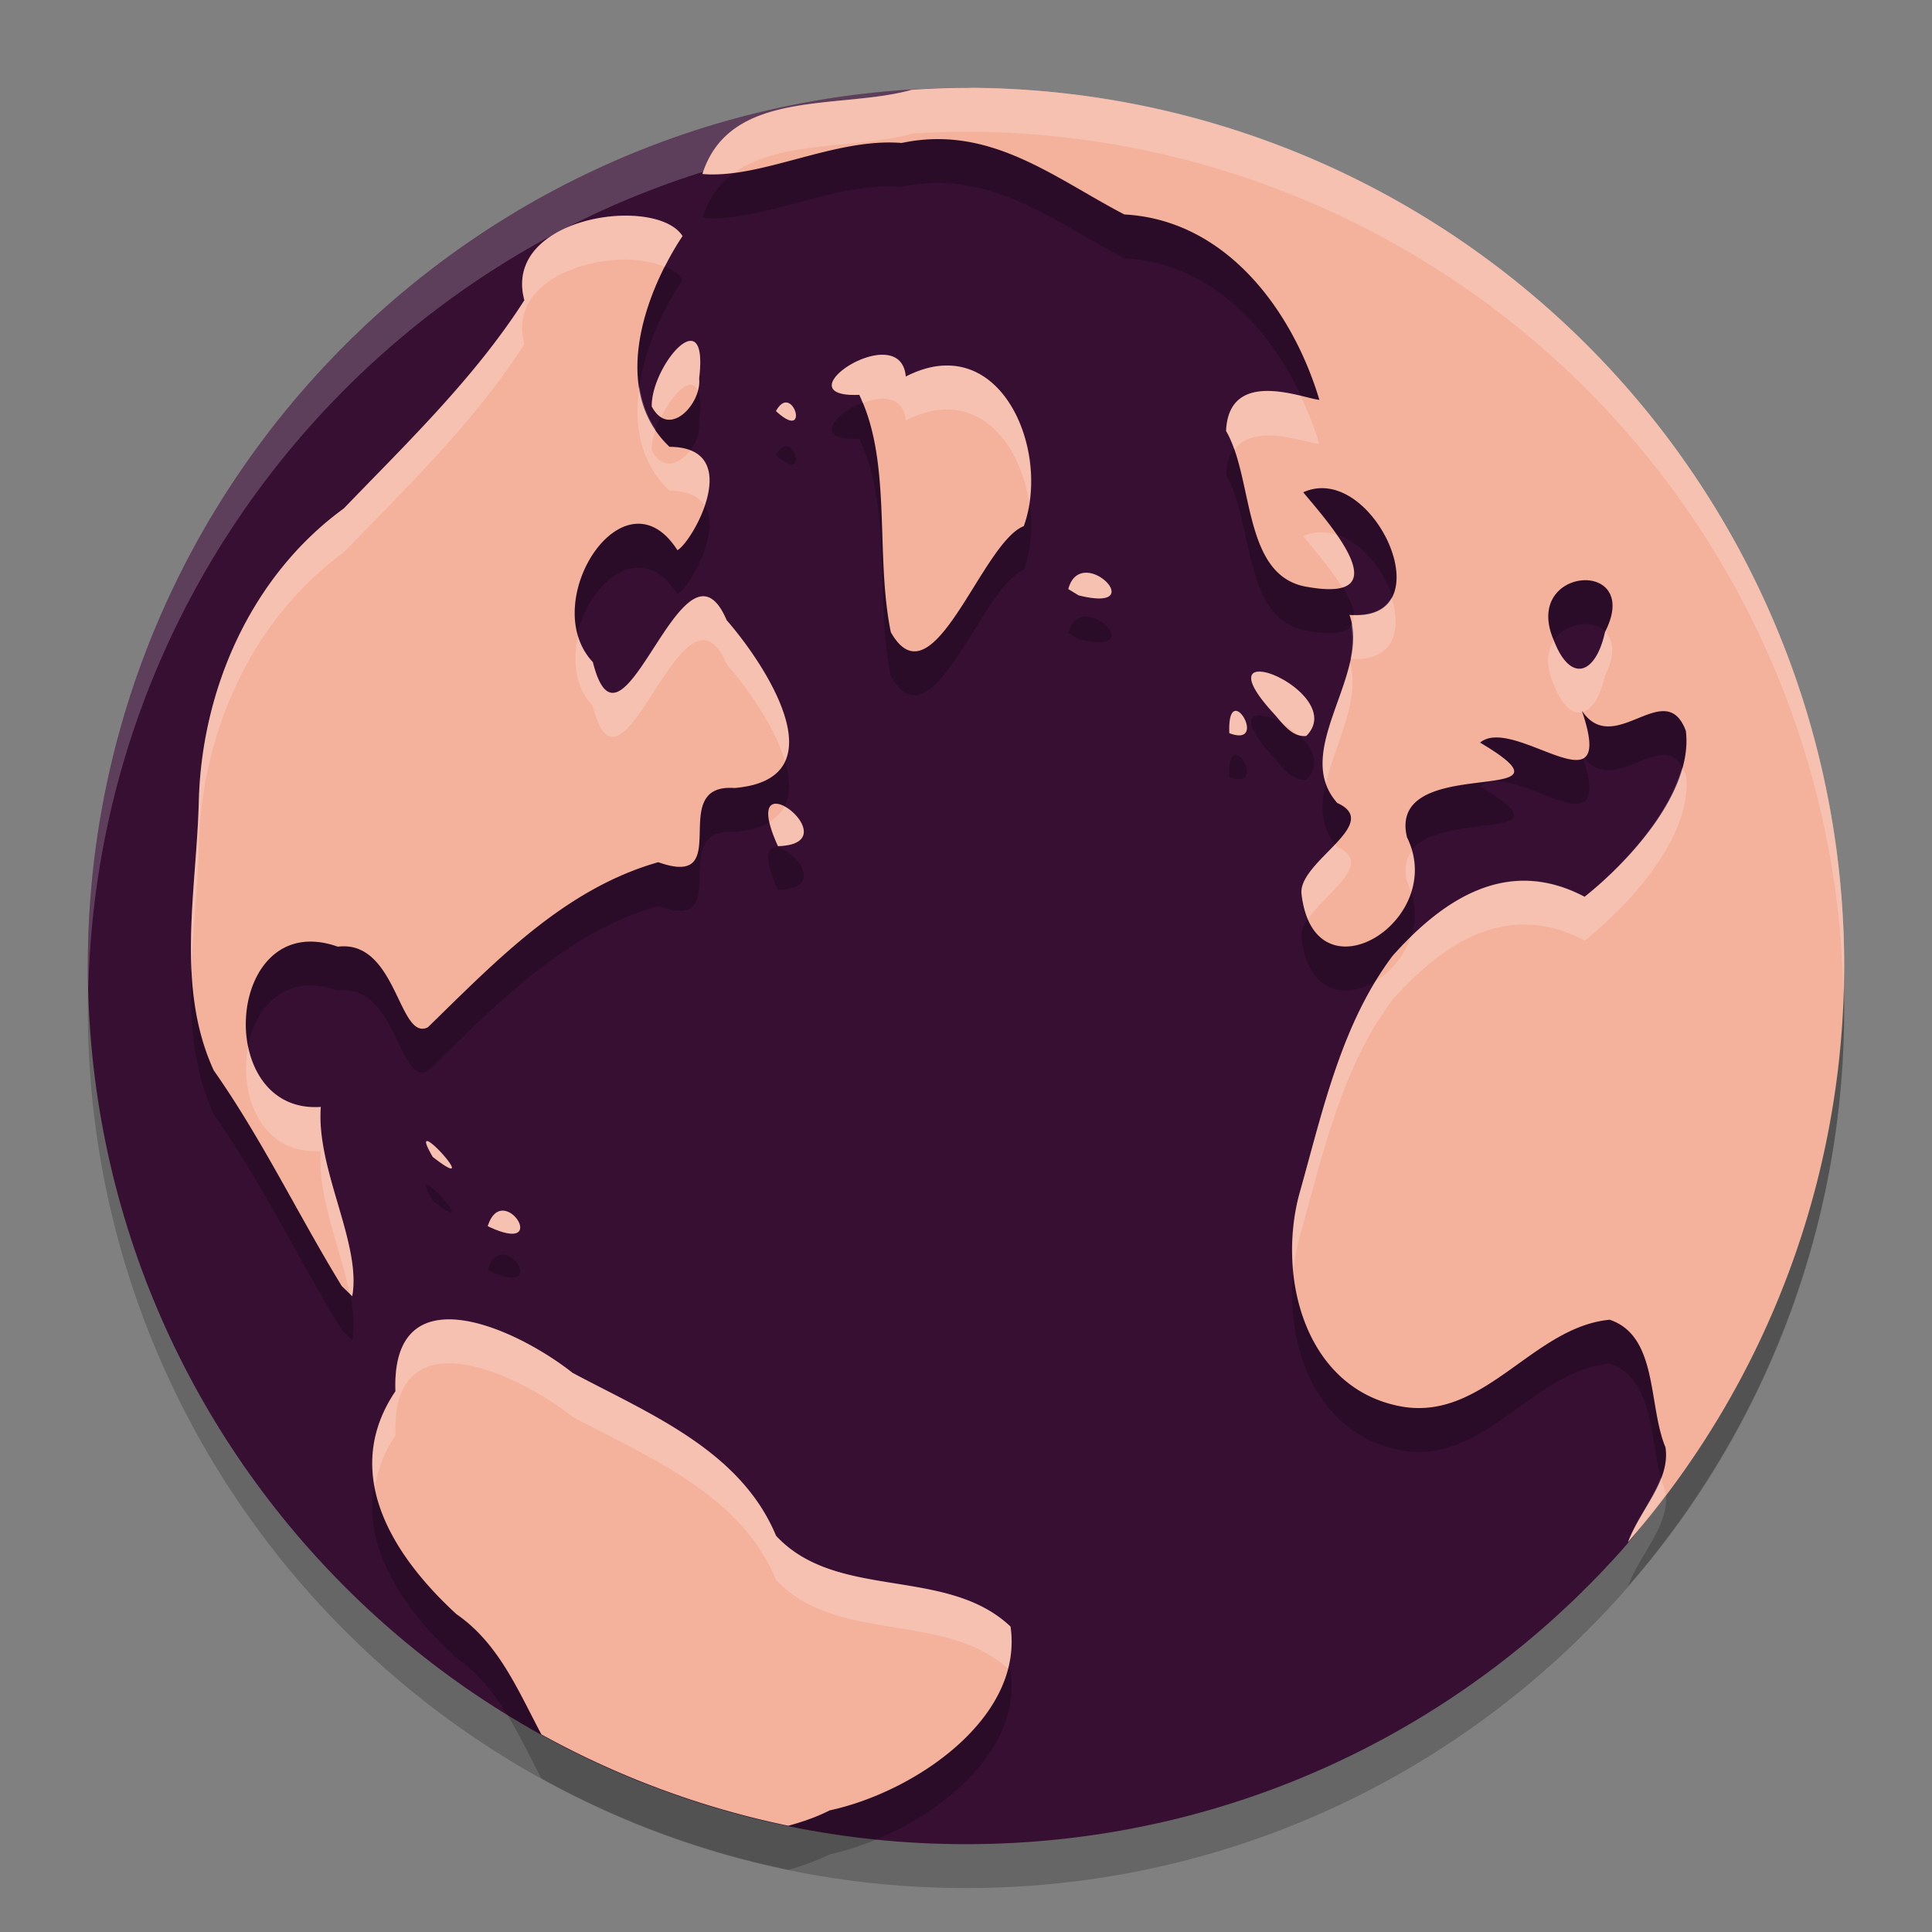 <svg xmlns="http://www.w3.org/2000/svg" width="22" height="22" version="1.1">
 <rect width="100%" height="100%" fill="#808080" stroke="none"/>
 <path style="opacity:0.2" d="m 21,11.5 c 0,5.523 -4.477,10 -10,10 C 5.477,21.5 1,17.023 1,11.5 1,5.977 5.477,1.5 11,1.5 16.523,1.5 21,5.977 21,11.5 Z"/>
 <path style="fill:#360f32" d="m 19.706,11.05 c 0,2.557 0.334,4.84 -1.245,6.609 C 16.63,19.709 13.966,21 11,21 5.477,21 1,16.523 1,11 1,5.477 5.477,1 11,1 c 0.182,0 0.595,0.104 0.774,0.114 2.5,0.134 3.96,2.098 5.642,3.737 1.863,1.816 2.29,3.392 2.29,6.199 z"/>
 <path style="opacity:0.2;fill:#ffffff" d="M 11,1 C 5.477,1 1,5.477 1,11 1,11.084 1.004,11.167 1.006,11.25 1.139,5.843 5.561,1.5 11,1.5 c 5.439,0 9.861,4.343 9.994,9.75 C 20.996,11.167 21,11.084 21,11 21,5.477 16.523,1 11,1 Z"/>
 <path style="opacity:0.2" d="m 11,1.5 a 10,10 0 0 0 -0.615,0.022 C 9.569,1.753 8.311,1.497 7.999,2.481 8.669,2.541 9.501,2.066 10.268,2.128 11.274,1.914 12.007,2.529 12.803,2.942 c 1.155,0.062 1.914,1.087 2.221,2.111 -0.19,-0.016 -1.03,-0.372 -1.062,0.354 0.318,0.547 0.183,1.657 0.924,1.776 1.066,0.189 0.258,-0.712 -0.046,-1.077 0.797,-0.363 1.641,1.489 0.527,1.396 0.242,0.688 -0.666,1.549 -0.139,2.142 0.521,0.234 -0.432,0.661 -0.408,1.026 0.135,1.261 1.673,0.318 1.202,-0.635 -0.24,-0.99 2.123,-0.311 0.832,-1.079 0.385,-0.321 1.57,0.843 1.159,-0.363 0.368,0.548 0.949,-0.398 1.184,0.229 0.088,0.711 -0.678,1.514 -1.153,1.89 -0.862,-0.454 -1.589,0.003 -2.186,0.672 -0.58,0.771 -0.794,1.757 -1.051,2.672 -0.273,0.938 0.032,2.225 1.11,2.452 0.97,0.207 1.522,-0.896 2.413,-0.98 0.553,0.186 0.436,0.974 0.635,1.453 0.059,0.383 -0.29,0.71 -0.426,1.08 A 10,10 0 0 0 21,11.5 10,10 0 0 0 11,1.5 Z M 7.004,2.96 C 6.438,3.001 5.81,3.32 5.971,3.919 5.407,4.8 4.639,5.539 3.915,6.29 2.863,7.056 2.297,8.342 2.264,9.624 c -0.025,1.013 -0.268,2.112 0.17,3.065 0.549,0.781 0.961,1.644 1.458,2.456 L 4.011,15.26 C 4.119,14.662 3.598,13.816 3.653,13.105 c -1.242,0.083 -1.088,-2.278 0.193,-1.825 0.675,-0.083 0.691,1.083 1.025,0.918 0.774,-0.753 1.556,-1.577 2.624,-1.88 C 8.388,10.636 7.572,9.417 8.365,9.473 9.585,9.369 8.704,8.054 8.275,7.563 7.78,6.409 7.084,9.367 6.751,8.04 6.111,7.362 7.105,5.813 7.714,6.765 7.888,6.67 8.491,5.593 7.624,5.588 6.953,4.955 7.328,3.854 7.772,3.187 7.66,3.012 7.343,2.936 7.004,2.96 Z m 0.88,1.424 C 7.725,4.345 7.415,4.814 7.422,5.129 7.62,5.505 7.992,5.091 7.961,4.812 7.996,4.523 7.956,4.401 7.884,4.384 Z M 10.078,4.541 C 9.706,4.513 9.096,5.025 9.785,4.996 c 0.375,0.777 0.178,1.818 0.358,2.703 0.479,0.843 1.03,-1.017 1.515,-1.208 C 11.972,5.629 11.388,4.236 10.314,4.788 10.3,4.619 10.202,4.55 10.078,4.541 Z M 8.972,5.087 c -0.04,-0.013 -0.088,0.008 -0.136,0.094 0.3,0.276 0.256,-0.056 0.136,-0.094 z M 12.362,7.021 c -0.083,0.002 -0.162,0.051 -0.198,0.186 l 0.117,0.071 c 0.63,0.159 0.331,-0.263 0.081,-0.257 z m 5.646,0.087 c 0.246,-0.025 0.485,0.162 0.269,0.584 -0.107,0.494 -0.397,0.59 -0.585,0.097 -0.183,-0.421 0.07,-0.656 0.316,-0.681 z m -3.644,1.04 c -0.154,-0.015 -0.197,0.104 0.124,0.459 0.1,0.106 0.214,0.292 0.386,0.272 0.309,-0.308 -0.253,-0.706 -0.51,-0.731 z m -0.312,0.45 c -0.035,0.017 -0.061,0.087 -0.054,0.25 0.348,0.13 0.159,-0.301 0.054,-0.25 z M 8.814,9.654 C 8.732,9.671 8.705,9.799 8.859,10.135 9.451,10.118 8.996,9.617 8.814,9.654 Z m -3.943,3.841 c -0.033,-0.011 -0.029,0.032 0.057,0.179 0.473,0.367 0.043,-0.147 -0.057,-0.179 z m 0.859,0.791 c -0.066,-0.003 -0.133,0.042 -0.176,0.176 0.554,0.266 0.373,-0.168 0.176,-0.176 z m -0.639,1.238 c -0.352,0.008 -0.61,0.222 -0.588,0.818 -0.634,0.939 -0.02,1.883 0.695,2.539 0.482,0.332 0.703,0.874 0.967,1.369 A 10,10 0 0 0 8.977,21.291 C 9.139,21.246 9.298,21.191 9.448,21.115 10.422,20.905 11.659,20.058 11.507,19.022 10.778,18.331 9.528,18.733 8.837,17.988 8.43,17.012 7.39,16.598 6.52,16.133 6.153,15.843 5.545,15.514 5.092,15.524 Z"/>
 <path style="fill:#f4b29c" d="M 11,1 A 10,10 0 0 0 10.385,1.022 C 9.569,1.253 8.311,0.997 7.999,1.981 8.669,2.041 9.501,1.566 10.268,1.628 c 1.006,-0.214 1.74,0.401 2.535,0.814 1.155,0.062 1.914,1.087 2.221,2.111 -0.19,-0.016 -1.03,-0.372 -1.062,0.354 0.318,0.547 0.183,1.657 0.924,1.776 1.066,0.189 0.258,-0.712 -0.046,-1.077 0.797,-0.363 1.641,1.489 0.527,1.396 0.242,0.688 -0.666,1.549 -0.139,2.142 0.521,0.234 -0.432,0.661 -0.408,1.026 0.135,1.261 1.673,0.318 1.202,-0.635 -0.24,-0.99 2.123,-0.311 0.832,-1.079 0.385,-0.321 1.57,0.843 1.159,-0.363 0.368,0.548 0.949,-0.398 1.184,0.229 0.088,0.711 -0.678,1.514 -1.153,1.89 -0.862,-0.454 -1.589,0.003 -2.186,0.672 -0.58,0.771 -0.794,1.757 -1.051,2.672 -0.273,0.938 0.032,2.225 1.11,2.452 0.97,0.207 1.522,-0.896 2.413,-0.98 0.553,0.186 0.436,0.974 0.635,1.453 0.059,0.383 -0.29,0.71 -0.426,1.08 A 10,10 0 0 0 21,11 10,10 0 0 0 11,1 Z M 7.004,2.46 C 6.438,2.501 5.81,2.82 5.971,3.419 5.407,4.3 4.639,5.039 3.915,5.79 2.863,6.556 2.297,7.842 2.264,9.124 c -0.025,1.013 -0.268,2.112 0.17,3.065 0.549,0.781 0.961,1.644 1.458,2.456 L 4.011,14.76 C 4.119,14.162 3.598,13.316 3.653,12.605 2.411,12.689 2.565,10.327 3.847,10.78 4.521,10.697 4.538,11.863 4.872,11.698 5.646,10.945 6.428,10.121 7.496,9.818 8.388,10.136 7.572,8.917 8.365,8.973 9.585,8.869 8.704,7.554 8.275,7.063 7.78,5.909 7.084,8.867 6.751,7.54 6.111,6.862 7.105,5.313 7.714,6.265 7.888,6.17 8.491,5.093 7.624,5.088 6.953,4.455 7.328,3.354 7.772,2.688 7.66,2.512 7.343,2.436 7.004,2.46 Z M 7.884,3.884 C 7.725,3.845 7.415,4.314 7.422,4.629 7.62,5.005 7.992,4.591 7.961,4.312 7.996,4.023 7.956,3.901 7.884,3.884 Z m 2.194,0.157 C 9.706,4.013 9.096,4.525 9.785,4.496 10.16,5.273 9.963,6.314 10.144,7.199 10.623,8.042 11.173,6.182 11.658,5.991 11.972,5.129 11.388,3.736 10.314,4.288 10.3,4.119 10.202,4.05 10.078,4.041 Z M 8.972,4.587 c -0.04,-0.013 -0.088,0.008 -0.136,0.094 0.3,0.276 0.256,-0.056 0.136,-0.094 z m 3.391,1.935 c -0.083,0.002 -0.162,0.051 -0.198,0.186 l 0.117,0.071 c 0.63,0.159 0.331,-0.263 0.081,-0.257 z m 5.646,0.087 c 0.246,-0.025 0.485,0.162 0.269,0.584 -0.107,0.494 -0.397,0.59 -0.585,0.097 -0.183,-0.421 0.07,-0.656 0.316,-0.681 z m -3.644,1.04 c -0.154,-0.015 -0.197,0.104 0.124,0.459 0.1,0.106 0.214,0.292 0.386,0.272 0.309,-0.308 -0.253,-0.706 -0.51,-0.731 z m -0.312,0.45 c -0.035,0.017 -0.061,0.087 -0.054,0.25 0.348,0.13 0.159,-0.301 0.054,-0.25 z M 8.814,9.154 C 8.732,9.171 8.705,9.299 8.859,9.635 9.451,9.618 8.996,9.117 8.814,9.154 Z m -3.943,3.841 c -0.033,-0.011 -0.029,0.032 0.057,0.179 0.473,0.367 0.043,-0.147 -0.057,-0.179 z m 0.859,0.791 c -0.066,-0.003 -0.133,0.042 -0.176,0.176 0.554,0.266 0.373,-0.168 0.176,-0.176 z m -0.639,1.238 c -0.352,0.008 -0.61,0.222 -0.588,0.818 -0.634,0.939 -0.02,1.883 0.695,2.539 0.482,0.332 0.703,0.874 0.967,1.369 a 10,10 0 0 0 2.811,1.04 C 9.139,20.746 9.298,20.691 9.448,20.615 10.422,20.405 11.659,19.558 11.507,18.522 10.778,17.831 9.528,18.233 8.837,17.488 8.43,16.512 7.39,16.098 6.52,15.633 6.153,15.343 5.545,15.014 5.092,15.024 Z"/>
 <path style="opacity:0.2;fill:#ffffff" d="M 11,1 A 10,10 0 0 0 10.385,1.022 C 9.569,1.253 8.311,0.997 7.999,1.981 c 0.118,0.01 0.242,9.75e-5 0.368,-0.017 C 8.888,1.592 9.764,1.698 10.385,1.522 A 10,10 0 0 1 11,1.5 10,10 0 0 1 20.99,11.295 10,10 0 0 0 21,11 10,10 0 0 0 11,1 Z M 7.004,2.46 C 6.438,2.501 5.81,2.82 5.971,3.419 5.407,4.3 4.639,5.039 3.915,5.79 2.863,6.556 2.297,7.842 2.264,9.124 2.248,9.757 2.147,10.424 2.181,11.067 2.196,10.583 2.252,10.094 2.264,9.624 2.297,8.342 2.863,7.056 3.915,6.29 4.639,5.539 5.407,4.8 5.971,3.919 5.81,3.32 6.438,3.001 7.004,2.96 7.22,2.944 7.421,2.974 7.571,3.04 7.635,2.915 7.701,2.794 7.772,2.688 7.66,2.512 7.343,2.436 7.004,2.46 Z M 7.884,3.884 C 7.725,3.845 7.415,4.314 7.422,4.629 7.454,4.69 7.491,4.724 7.53,4.747 7.633,4.537 7.785,4.36 7.884,4.384 7.91,4.39 7.93,4.415 7.945,4.451 7.958,4.404 7.966,4.357 7.961,4.312 7.996,4.023 7.956,3.901 7.884,3.884 Z m 2.194,0.157 C 9.706,4.013 9.096,4.525 9.785,4.496 9.8,4.526 9.808,4.559 9.821,4.59 9.908,4.557 9.998,4.535 10.078,4.541 10.202,4.55 10.3,4.619 10.314,4.788 11.096,4.386 11.613,5.017 11.718,5.722 11.845,4.872 11.283,3.79 10.314,4.288 10.3,4.119 10.202,4.05 10.078,4.041 Z m -2.796,0.353 c -0.067,0.44 0.005,0.876 0.342,1.194 0.211,0.001 0.334,0.067 0.398,0.166 C 8.108,5.499 8.115,5.227 7.859,5.128 7.741,5.288 7.547,5.367 7.422,5.129 7.42,5.055 7.438,4.971 7.466,4.889 7.365,4.738 7.307,4.57 7.282,4.394 Z m 7.151,0.06 c -0.238,-3.175e-4 -0.457,0.092 -0.473,0.454 0.037,0.064 0.068,0.137 0.095,0.214 0.227,-0.311 0.812,-0.08 0.968,-0.067 C 14.968,4.869 14.893,4.685 14.809,4.506 14.696,4.479 14.566,4.453 14.434,4.453 Z M 8.972,4.587 c -0.04,-0.013 -0.088,0.008 -0.136,0.094 0.3,0.276 0.256,-0.056 0.136,-0.094 z m 6.017,1.477 c -0.05,0.006 -0.1,0.02 -0.149,0.043 0.12,0.144 0.315,0.372 0.446,0.583 0.234,-0.071 0.119,-0.333 -0.065,-0.599 -0.075,-0.024 -0.153,-0.037 -0.231,-0.027 z m -2.626,0.458 c -0.083,0.002 -0.162,0.051 -0.198,0.186 l 0.117,0.071 C 12.912,6.937 12.612,6.516 12.362,6.521 Z M 7.979,6.793 C 7.532,6.868 7.022,8.618 6.751,7.54 6.669,7.453 6.615,7.351 6.582,7.242 6.521,7.525 6.548,7.825 6.751,8.04 7.084,9.367 7.78,6.409 8.275,7.563 8.49,7.809 8.818,8.262 8.938,8.666 9.141,8.222 8.589,7.423 8.275,7.063 8.182,6.847 8.083,6.776 7.979,6.793 Z m 7.866,0.011 c -0.068,0.126 -0.206,0.204 -0.433,0.197 0.004,0.047 -0.003,0.089 -0.027,0.122 0.021,0.123 0.019,0.249 -0.008,0.379 0.499,0.035 0.586,-0.327 0.468,-0.698 z m 2.431,0.388 c -1.52e-4,2.995e-4 1.53e-4,7e-4 0,10e-4 -0.106,0.492 -0.395,0.588 -0.583,0.102 -0.075,0.115 -0.095,0.281 -0.002,0.495 0.095,0.248 0.215,0.346 0.325,0.32 -0.002,-0.007 -0.001,-0.009 -0.004,-0.017 0.004,0.005 0.007,0.008 0.011,0.013 0.106,-0.03 0.201,-0.173 0.253,-0.413 0.126,-0.247 0.095,-0.41 0,-0.501 z M 15.372,7.541 c -0.108,0.473 -0.417,0.97 -0.274,1.382 0.105,-0.454 0.399,-0.949 0.274,-1.382 z m -1.008,0.107 c -0.154,-0.015 -0.197,0.104 0.124,0.459 0.035,0.037 0.077,0.084 0.117,0.129 0.059,0.033 0.113,0.081 0.166,0.127 0.032,0.012 0.065,0.021 0.103,0.017 0.309,-0.308 -0.253,-0.706 -0.51,-0.731 z m -0.312,0.45 c -0.035,0.017 -0.061,0.087 -0.054,0.25 0.348,0.13 0.159,-0.301 0.054,-0.25 z m 3.961,0.494 c 0.006,0.018 0.004,0.025 0.01,0.042 0.006,-0.003 0.011,-0.006 0.017,-0.01 -0.009,-0.011 -0.018,-0.019 -0.026,-0.032 z m 1.138,0.154 c -0.164,0.584 -0.726,1.162 -1.107,1.464 -0.765,-0.403 -1.422,-0.088 -1.978,0.455 -0.072,0.217 -0.225,0.398 -0.402,0.506 -0.438,0.72 -0.631,1.579 -0.856,2.383 -0.082,0.282 -0.105,0.595 -0.077,0.902 0.015,-0.138 0.04,-0.274 0.077,-0.402 0.257,-0.915 0.47,-1.901 1.051,-2.672 0.597,-0.669 1.323,-1.126 2.186,-0.672 0.475,-0.375 1.241,-1.179 1.153,-1.89 -0.013,-0.035 -0.031,-0.049 -0.046,-0.074 z M 8.932,9.185 C 8.897,9.253 8.841,9.311 8.764,9.357 8.778,9.429 8.804,9.515 8.859,9.635 9.344,9.621 9.126,9.286 8.932,9.185 Z m 6.273,0.428 c -0.17,0.18 -0.397,0.377 -0.386,0.558 0.013,0.119 0.041,0.213 0.076,0.295 0.206,-0.31 0.758,-0.63 0.332,-0.821 -0.009,-0.01 -0.014,-0.021 -0.022,-0.031 z m 0.873,0.076 c -0.064,0.085 -0.094,0.194 -0.057,0.347 0.021,0.042 0.033,0.083 0.046,0.124 0.047,-0.145 0.057,-0.306 0.011,-0.471 z m -13.252,2.226 c -0.11,0.556 0.15,1.237 0.827,1.191 -0.04,0.521 0.226,1.113 0.33,1.628 l 0.027,0.026 C 4.119,14.162 3.598,13.316 3.653,12.605 3.175,12.638 2.906,12.307 2.826,11.914 Z m 2.045,1.081 c -0.033,-0.011 -0.029,0.032 0.057,0.179 0.473,0.367 0.043,-0.147 -0.057,-0.179 z m 0.859,0.791 c -0.066,-0.003 -0.133,0.042 -0.176,0.176 0.554,0.266 0.373,-0.168 0.176,-0.176 z m -0.639,1.238 c -0.352,0.008 -0.61,0.222 -0.588,0.818 -0.249,0.368 -0.301,0.737 -0.234,1.09 0.034,-0.195 0.101,-0.392 0.234,-0.59 -0.023,-0.596 0.236,-0.81 0.588,-0.818 0.453,-0.011 1.061,0.318 1.428,0.608 0.871,0.465 1.911,0.879 2.317,1.855 0.682,0.735 1.908,0.356 2.641,1.011 0.039,-0.153 0.053,-0.312 0.029,-0.477 C 10.778,17.831 9.528,18.233 8.837,17.488 8.43,16.512 7.39,16.098 6.52,15.633 6.153,15.343 5.545,15.014 5.092,15.024 Z m 13.822,1.797 c -0.093,0.247 -0.281,0.483 -0.375,0.738 a 10,10 0 0 0 0.427,-0.542 c -0.001,-0.013 10e-4,-0.025 -0.001,-0.038 -0.02,-0.049 -0.036,-0.103 -0.051,-0.158 z"/>
</svg>
